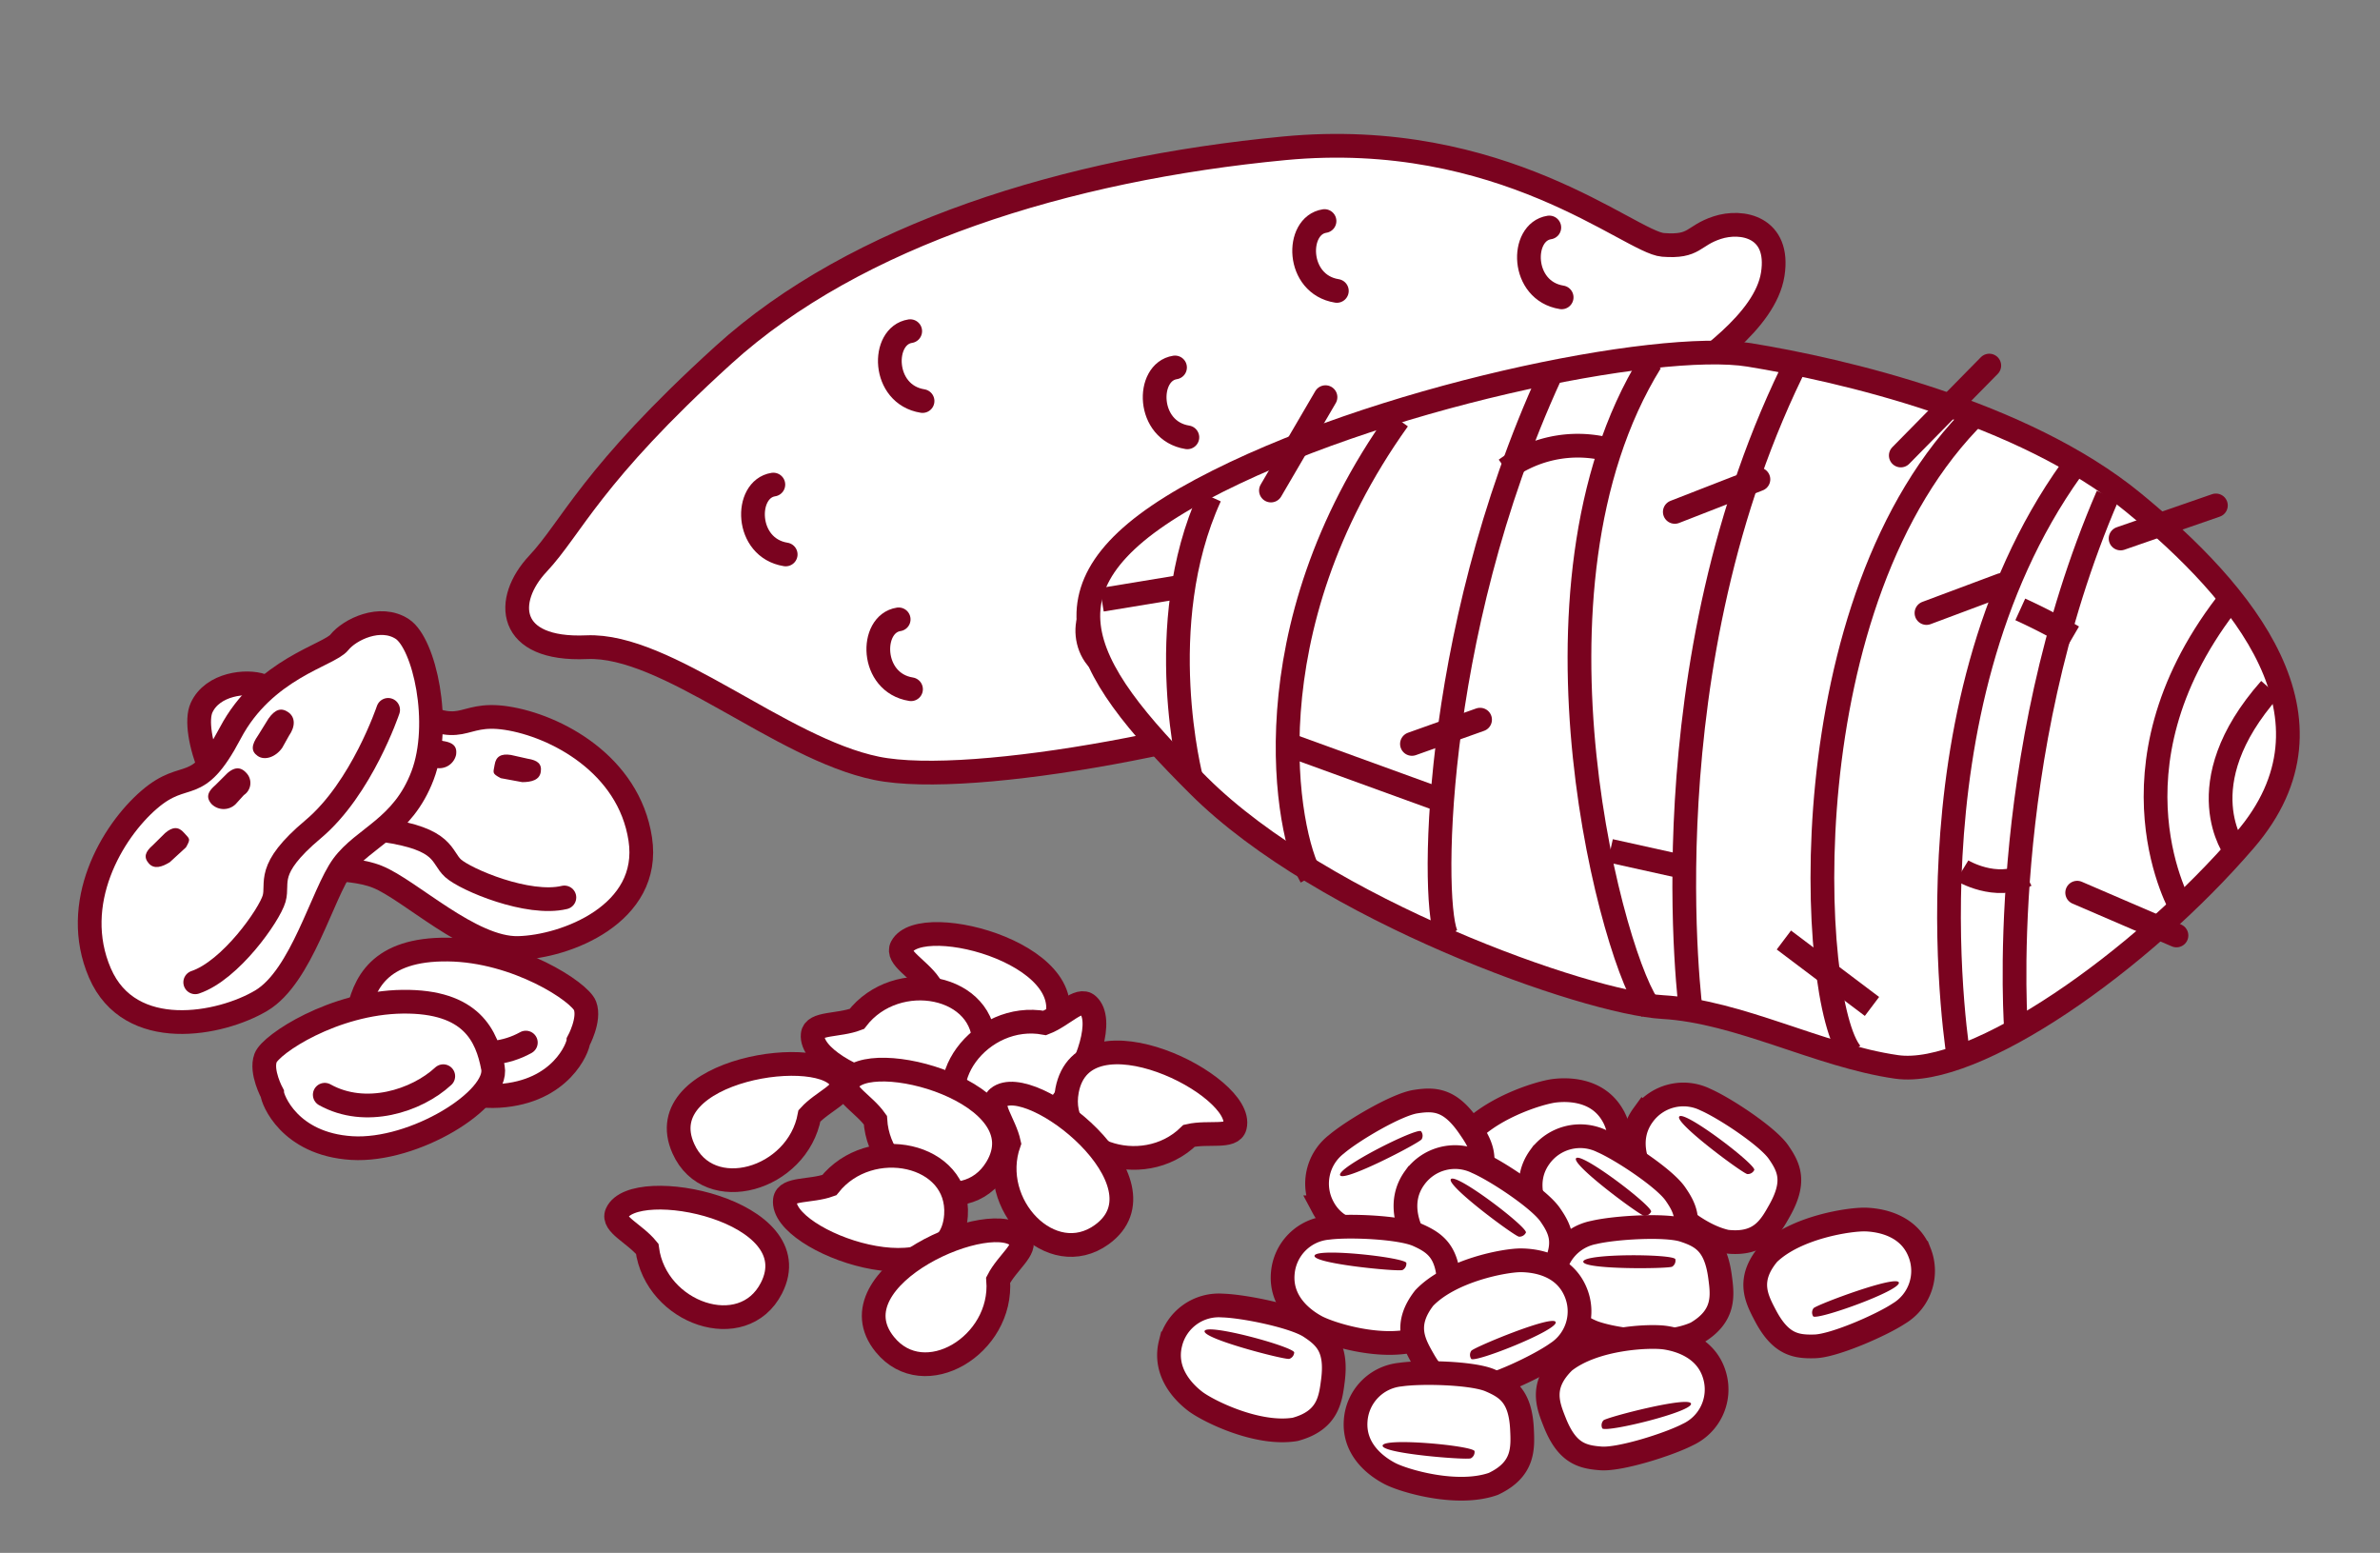 <svg xmlns="http://www.w3.org/2000/svg" width="300.981" height="196.348" viewBox="0 0 300.981 196.348">
  <rect x="0" y="0" width="300.981" height="196.348" fill="#808080" stroke="none"/>
  <g id="illust-material" transform="translate(-207.239 -2304.158)">
    <g id="azuki" transform="translate(352.697 2439.18)">
      <g id="Group_281" data-name="Group 281" transform="matrix(-0.974, -0.225, 0.225, -0.974, 56.398, 22.616)">
        <path id="Path_25" data-name="Path 25" d="M16.837,2.021c1.852,1.568,3.882,3.292,2.574,7.363-1.946,4.449-7.977,7.994-9.857,8.664s-5.35,1.3-7.837-1.364A6.282,6.282,0,0,1,1.28,8.568C2.789,6.374,7.327,1.741,9.554.757S13.682-.65,16.837,2.021Z" fill="#fff" stroke="#7a031f" stroke-width="3"/>
        <path id="Path_26" data-name="Path 26" d="M8.468,0C7.687-.184-.561,7.165.03,8.022S8.616,1.542,8.821.975A.907.907,0,0,0,8.468,0Z" transform="translate(2.714 4.182)" fill="#7a031f"/>
      </g>
      <g id="Group_283" data-name="Group 283" transform="translate(78.371 1.118) rotate(79)">
        <path id="Path_25-2" data-name="Path 25" d="M16.837,2.021c1.852,1.568,3.882,3.292,2.574,7.363-1.946,4.449-7.977,7.994-9.857,8.664s-5.35,1.3-7.837-1.364A6.282,6.282,0,0,1,1.28,8.568C2.789,6.374,7.327,1.741,9.554.757S13.682-.65,16.837,2.021Z" transform="translate(0 0)" fill="#fff" stroke="#7a031f" stroke-width="3"/>
        <path id="Path_26-2" data-name="Path 26" d="M8.468,0C7.687-.184-.561,7.165.03,8.022S8.616,1.542,8.821.975A.907.907,0,0,0,8.468,0Z" transform="translate(2.714 4.182)" fill="#7a031f"/>
      </g>
      <g id="Group_285" data-name="Group 285" transform="translate(92.65 39.491) rotate(-158)">
        <path id="Path_25-3" data-name="Path 25" d="M16.837,2.021c1.852,1.568,3.882,3.292,2.574,7.363-1.946,4.449-7.977,7.994-9.857,8.664s-5.35,1.3-7.837-1.364A6.282,6.282,0,0,1,1.28,8.568C2.789,6.374,7.327,1.741,9.554.757S13.682-.65,16.837,2.021Z" fill="#fff" stroke="#7a031f" stroke-width="3"/>
        <path id="Path_26-3" data-name="Path 26" d="M8.468,0C7.687-.184-.561,7.165.03,8.022S8.616,1.542,8.821.975A.907.907,0,0,0,8.468,0Z" transform="translate(2.714 4.182)" fill="#7a031f"/>
      </g>
      <g id="Group_282" data-name="Group 282" transform="matrix(0.966, 0.259, -0.259, 0.966, 24.519, 1.062)">
        <path id="Path_25-4" data-name="Path 25" d="M16.837,2.021c1.852,1.568,3.882,3.292,2.574,7.363-1.946,4.449-7.977,7.994-9.857,8.664s-5.35,1.3-7.837-1.364A6.282,6.282,0,0,1,1.28,8.568C2.789,6.374,7.327,1.741,9.554.757S13.682-.65,16.837,2.021Z" fill="#fff" stroke="#7a031f" stroke-width="3"/>
        <path id="Path_26-4" data-name="Path 26" d="M8.468,0C7.687-.184-.561,7.165.03,8.022S8.616,1.542,8.821.975A.907.907,0,0,0,8.468,0Z" transform="translate(2.714 4.182)" fill="#7a031f"/>
      </g>
      <g id="Group_279" data-name="Group 279" transform="translate(65.323 6.395) rotate(79)">
        <path id="Path_25-5" data-name="Path 25" d="M16.837,2.021c1.852,1.568,3.882,3.292,2.574,7.363-1.946,4.449-7.977,7.994-9.857,8.664s-5.35,1.3-7.837-1.364A6.282,6.282,0,0,1,1.28,8.568C2.789,6.374,7.327,1.741,9.554.757S13.682-.65,16.837,2.021Z" transform="translate(0 0)" fill="#fff" stroke="#7a031f" stroke-width="3"/>
        <path id="Path_26-5" data-name="Path 26" d="M8.468,0C7.687-.184-.561,7.165.03,8.022S8.616,1.542,8.821.975A.907.907,0,0,0,8.468,0Z" transform="translate(2.714 4.182)" fill="#7a031f"/>
      </g>
      <g id="Group_23" data-name="Group 23" transform="translate(49.492 9.034) rotate(79)">
        <path id="Path_25-6" data-name="Path 25" d="M16.837,2.021c1.852,1.568,3.882,3.292,2.574,7.363-1.946,4.449-7.977,7.994-9.857,8.664s-5.35,1.3-7.837-1.364A6.282,6.282,0,0,1,1.28,8.568C2.789,6.374,7.327,1.741,9.554.757S13.682-.65,16.837,2.021Z" transform="translate(0 0)" fill="#fff" stroke="#7a031f" stroke-width="3"/>
        <path id="Path_26-6" data-name="Path 26" d="M8.468,0C7.687-.184-.561,7.165.03,8.022S8.616,1.542,8.821.975A.907.907,0,0,0,8.468,0Z" transform="translate(2.714 4.182)" fill="#7a031f"/>
      </g>
      <g id="Group_278" data-name="Group 278" transform="translate(60.894 13.582) rotate(42)">
        <path id="Path_25-7" data-name="Path 25" d="M16.837,2.021c1.852,1.568,3.882,3.292,2.574,7.363-1.946,4.449-7.977,7.994-9.857,8.664s-5.35,1.3-7.837-1.364A6.282,6.282,0,0,1,1.28,8.568C2.789,6.374,7.327,1.741,9.554.757S13.682-.65,16.837,2.021Z" fill="#fff" stroke="#7a031f" stroke-width="3"/>
        <path id="Path_26-7" data-name="Path 26" d="M8.468,0C7.687-.184-.561,7.165.03,8.022S8.616,1.542,8.821.975A.907.907,0,0,0,8.468,0Z" transform="translate(2.714 4.182)" fill="#7a031f"/>
      </g>
      <g id="Group_276" data-name="Group 276" transform="translate(28.016 13.538) rotate(48)">
        <path id="Path_25-8" data-name="Path 25" d="M16.837,2.021c1.852,1.568,3.882,3.292,2.574,7.363-1.946,4.449-7.977,7.994-9.857,8.664s-5.35,1.3-7.837-1.364A6.282,6.282,0,0,1,1.28,8.568C2.789,6.374,7.327,1.741,9.554.757S13.682-.65,16.837,2.021Z" fill="#fff" stroke="#7a031f" stroke-width="3"/>
        <path id="Path_26-8" data-name="Path 26" d="M8.468,0C7.687-.184-.561,7.165.03,8.022S8.616,1.542,8.821.975A.907.907,0,0,0,8.468,0Z" transform="translate(2.714 4.182)" fill="#7a031f"/>
      </g>
      <g id="Group_277" data-name="Group 277" transform="matrix(-0.94, -0.342, 0.342, -0.94, 49.686, 44.562)">
        <path id="Path_25-9" data-name="Path 25" d="M16.837,2.021c1.852,1.568,3.882,3.292,2.574,7.363-1.946,4.449-7.977,7.994-9.857,8.664s-5.35,1.3-7.837-1.364A6.282,6.282,0,0,1,1.28,8.568C2.789,6.374,7.327,1.741,9.554.757S13.682-.65,16.837,2.021Z" fill="#fff" stroke="#7a031f" stroke-width="3"/>
        <path id="Path_26-9" data-name="Path 26" d="M8.468,0C7.687-.184-.561,7.165.03,8.022S8.616,1.542,8.821.975A.907.907,0,0,0,8.468,0Z" transform="translate(2.714 4.182)" fill="#7a031f"/>
      </g>
      <g id="Group_286" data-name="Group 286" transform="matrix(0.545, 0.839, -0.839, 0.545, 15.627, 24.305)">
        <path id="Path_25-10" data-name="Path 25" d="M16.837,2.021c1.852,1.568,3.882,3.292,2.574,7.363-1.946,4.449-7.977,7.994-9.857,8.664s-5.35,1.3-7.837-1.364A6.282,6.282,0,0,1,1.28,8.568C2.789,6.374,7.327,1.741,9.554.757S13.682-.65,16.837,2.021Z" fill="#fff" stroke="#7a031f" stroke-width="3"/>
        <path id="Path_26-10" data-name="Path 26" d="M8.468,0C7.687-.184-.561,7.165.03,8.022S8.616,1.542,8.821.975A.907.907,0,0,0,8.468,0Z" transform="translate(2.714 4.182)" fill="#7a031f"/>
      </g>
      <g id="Group_287" data-name="Group 287" transform="translate(37.013 32.005) rotate(47)">
        <path id="Path_25-11" data-name="Path 25" d="M16.837,2.021c1.852,1.568,3.882,3.292,2.574,7.363-1.946,4.449-7.977,7.994-9.857,8.664s-5.35,1.3-7.837-1.364A6.282,6.282,0,0,1,1.28,8.568C2.789,6.374,7.327,1.741,9.554.757S13.682-.65,16.837,2.021Z" fill="#fff" stroke="#7a031f" stroke-width="3"/>
        <path id="Path_26-11" data-name="Path 26" d="M8.468,0C7.687-.184-.561,7.165.03,8.022S8.616,1.542,8.821.975A.907.907,0,0,0,8.468,0Z" transform="translate(6.285 8.285)" fill="#7a031f"/>
      </g>
      <g id="Group_284" data-name="Group 284" transform="translate(65.087 54.532) rotate(-152)">
        <path id="Path_25-12" data-name="Path 25" d="M16.837,2.021c1.852,1.568,3.882,3.292,2.574,7.363-1.946,4.449-7.977,7.994-9.857,8.664s-5.35,1.3-7.837-1.364A6.282,6.282,0,0,1,1.28,8.568C2.789,6.374,7.327,1.741,9.554.757S13.682-.65,16.837,2.021Z" fill="#fff" stroke="#7a031f" stroke-width="3"/>
        <path id="Path_26-12" data-name="Path 26" d="M8.468,0C7.687-.184-.561,7.165.03,8.022S8.616,1.542,8.821.975A.907.907,0,0,0,8.468,0Z" transform="translate(2.714 4.182)" fill="#7a031f"/>
      </g>
    </g>
    <g id="ma" transform="translate(284.983 2421.979)">
      <path id="Path_203" data-name="Path 203" d="M14.3.124C18.95,2.7,12.521,24.654,3.156,18.773-3.511,14.586,1.235,3.92,9.487,3.559,11.555,2.155,12.967-.618,14.3.124Z" transform="translate(36.413 16.194) rotate(-91)" fill="#fff" stroke="#7a031f" stroke-width="3"/>
      <path id="Path_202" data-name="Path 202" d="M14.3,19.646C18.95,17.071,12.521-4.884,3.156,1-3.511,5.184,1.235,15.85,9.487,16.211,11.555,17.615,12.967,20.388,14.3,19.646Z" transform="matrix(-0.574, 0.819, -0.819, -0.574, 49.33, 12.552)" fill="#fff" stroke="#7a031f" stroke-width="3"/>
      <path id="Path_208" data-name="Path 208" d="M14.3.124C18.95,2.7,12.521,24.654,3.156,18.773-3.511,14.586,1.235,3.92,9.487,3.559,11.555,2.155,12.967-.618,14.3.124Z" transform="translate(45.937 5.918) rotate(13)" fill="#fff" stroke="#7a031f" stroke-width="3"/>
      <path id="Path_210" data-name="Path 210" d="M14.3.124C18.95,2.7,12.521,24.654,3.156,18.773-3.511,14.586,1.235,3.92,9.487,3.559,11.555,2.155,12.967-.618,14.3.124Z" transform="translate(1.382 49.836) rotate(-95)" fill="#fff" stroke="#7a031f" stroke-width="3"/>
      <path id="Path_204" data-name="Path 204" d="M14.3.124C18.95,2.7,12.521,24.654,3.156,18.773-3.511,14.586,1.235,3.92,9.487,3.559,11.555,2.155,12.967-.618,14.3.124Z" transform="translate(29.563 33.345) rotate(-91)" fill="#fff" stroke="#7a031f" stroke-width="3"/>
      <path id="Path_56" data-name="Path 56" d="M14.3,19.646C18.95,17.071,12.521-4.884,3.156,1-3.511,5.184,1.235,15.85,9.487,16.211,11.555,17.615,12.967,20.388,14.3,19.646Z" transform="translate(7.248 30.402) rotate(-82)" fill="#fff" stroke="#7a031f" stroke-width="3"/>
      <path id="Path_207" data-name="Path 207" d="M14.3,19.646C18.95,17.071,12.521-4.884,3.156,1-3.511,5.184,1.235,15.85,9.487,16.211,11.555,17.615,12.967,20.388,14.3,19.646Z" transform="translate(45.817 33.882) rotate(126)" fill="#fff" stroke="#7a031f" stroke-width="3"/>
      <path id="Path_209" data-name="Path 209" d="M14.3,19.646C18.95,17.071,12.521-4.884,3.156,1-3.511,5.184,1.235,15.85,9.487,16.211,11.555,17.615,12.967,20.388,14.3,19.646Z" transform="translate(33.551 55.429) rotate(-97)" fill="#fff" stroke="#7a031f" stroke-width="3"/>
      <path id="Path_205" data-name="Path 205" d="M14.3,19.646C18.95,17.071,12.521-4.884,3.156,1-3.511,5.184,1.235,15.85,9.487,16.211,11.555,17.615,12.967,20.388,14.3,19.646Z" transform="matrix(0.682, -0.731, 0.731, 0.682, 54.319, 21.665)" fill="#fff" stroke="#7a031f" stroke-width="3"/>
      <path id="Path_206" data-name="Path 206" d="M14.3.124C18.95,2.7,12.521,24.654,3.156,18.773-3.511,14.586,1.235,3.92,9.487,3.559,11.555,2.155,12.967-.618,14.3.124Z" transform="translate(43.005 34.171) rotate(-68)" fill="#fff" stroke="#7a031f" stroke-width="3"/>
    </g>
    <g id="Group_289" data-name="Group 289" transform="matrix(0.985, -0.174, 0.174, 0.985, 265.446, 2340.689)">
      <path id="Path_156" data-name="Path 156" d="M150.71,20.969C146.718,19.934,133.278,2.822,105.674.617S50.458,1.944,31.311,14.009,8.676,32.132,3.622,35.917s-5.813,10.14,4.232,11.46S29.748,64.259,41.285,68.829s45.783,4.033,64.389,0,37.917-27.637,42.5-29.914,13.584-6.133,15.554-11.869-2.625-7.5-5.9-7.028S154.7,22,150.71,20.969Z" transform="translate(0 0)" fill="#fff" stroke="#7a031f" stroke-width="3"/>
      <path id="Path_157" data-name="Path 157" d="M3.277,0c-3.72-.083-4.977,7.245,0,8.968" transform="translate(51.813 15.155)" fill="#fff" stroke="#7a031f" stroke-linecap="round" stroke-width="3"/>
      <path id="Path_158" data-name="Path 158" d="M3.277,0c-3.72-.083-4.977,7.245,0,8.968" transform="translate(105.817 10.559)" fill="#fff" stroke="#7a031f" stroke-linecap="round" stroke-width="3"/>
      <path id="Path_159" data-name="Path 159" d="M3.277,0c-3.72-.083-4.977,7.245,0,8.968" transform="translate(83.986 25.496)" fill="#fff" stroke="#7a031f" stroke-linecap="round" stroke-width="3"/>
      <path id="Path_160" data-name="Path 160" d="M3.277,0c-3.72-.083-4.977,7.245,0,8.968" transform="translate(118.456 39.284)" fill="#fff" stroke="#7a031f" stroke-linecap="round" stroke-width="3"/>
      <path id="Path_161" data-name="Path 161" d="M3.277,0c-3.72-.083-4.977,7.245,0,8.968" transform="translate(70.467 53.073)" fill="#fff" stroke="#7a031f" stroke-linecap="round" stroke-width="3"/>
      <path id="Path_162" data-name="Path 162" d="M3.277,0c-3.72-.083-4.977,7.245,0,8.968" transform="translate(31.4 31.241)" fill="#fff" stroke="#7a031f" stroke-linecap="round" stroke-width="3"/>
      <path id="Path_163" data-name="Path 163" d="M3.277,0c-3.72-.083-4.977,7.245,0,8.968" transform="translate(44.04 50.775)" fill="#fff" stroke="#7a031f" stroke-linecap="round" stroke-width="3"/>
      <path id="Path_164" data-name="Path 164" d="M3.277,0c-3.72-.083-4.977,7.245,0,8.968" transform="translate(133.663 16.304)" fill="#fff" stroke="#7a031f" stroke-linecap="round" stroke-width="3"/>
    </g>
    <g id="taro" transform="translate(434.394 2474.005) rotate(-137)">
      <path id="Path_177" data-name="Path 177" d="M101.511.027c22.2.724,33.3,4.263,25.32,27.585S97.564,80.805,87.78,87.345,57.6,105.675,39.541,106.83.911,105.482.084,85.254,4.6,39.882,12.758,34.21,32.07,25.781,39.541,19.576,79.313-.7,101.511.027Z" transform="translate(1.803)" fill="#fff" stroke="#7a031f" stroke-width="3"/>
      <path id="Path_178" data-name="Path 178" d="M0,0C3.528.742,27.444,26.152,38.924,60.817" transform="translate(67.307 7.499)" fill="none" stroke="#7a031f" stroke-width="3"/>
      <path id="Path_179" data-name="Path 179" d="M0,0C5.891,1.787,27.117,17.312,31.35,49.8" transform="translate(85.123 1.303)" fill="none" stroke="#7a031f" stroke-width="3"/>
      <path id="Path_180" data-name="Path 180" d="M0,0C6.58.573,49.162,26.537,55.785,59.815" transform="translate(42.289 18.372)" fill="none" stroke="#7a031f" stroke-width="3"/>
      <path id="Path_181" data-name="Path 181" d="M0,0S34.6,28.21,46.67,69.968" transform="translate(38.074 21.361)" fill="none" stroke="#7a031f" stroke-width="3"/>
      <path id="Path_182" data-name="Path 182" d="M0,0C8.2.957,45.1,36.466,43.586,70.1" transform="translate(19.915 31.556)" fill="none" stroke="#7a031f" stroke-width="3"/>
      <path id="Path_183" data-name="Path 183" d="M0,0S35.733,27.191,40.593,64.3" transform="translate(9.307 40.188)" fill="none" stroke="#7a031f" stroke-width="3"/>
      <path id="Path_184" data-name="Path 184" d="M0,0S25.615,23.437,37.758,57.462" transform="translate(6.539 47.799)" fill="none" stroke="#7a031f" stroke-width="3"/>
      <path id="Path_185" data-name="Path 185" d="M6.307,0S1.461.993,0,5.081" transform="translate(19.111 58.028)" fill="none" stroke="#7a031f" stroke-width="3"/>
      <path id="Path_186" data-name="Path 186" d="M7.236,0A74.522,74.522,0,0,1,0,2.018" transform="translate(35.328 87.192)" fill="none" stroke="#7a031f" stroke-width="3"/>
      <path id="Path_187" data-name="Path 187" d="M0,0S19.575,5.8,22.143,31.958" transform="translate(1.803 73.41)" fill="none" stroke="#7a031f" stroke-width="3"/>
      <path id="Path_188" data-name="Path 188" d="M0,0s10.377,1.717,10.81,17.989" transform="translate(1.803 83.404)" fill="none" stroke="#7a031f" stroke-width="3"/>
      <path id="Path_189" data-name="Path 189" d="M19.346,0,0,8.227" transform="translate(79.106 11.609)" fill="none" stroke="#7a031f" stroke-width="3"/>
      <path id="Path_190" data-name="Path 190" d="M0,0S16.982,10.725,22.664,27.748" transform="translate(104.585)" fill="none" stroke="#7a031f" stroke-width="3"/>
      <path id="Path_191" data-name="Path 191" d="M9.037,0,0,5.326" transform="translate(50.634 29.505)" fill="none" stroke="#7a031f" stroke-width="3"/>
      <path id="Path_192" data-name="Path 192" d="M4.21,0,0,8.121" transform="translate(83.018 22.282)" fill="none" stroke="#7a031f" stroke-linecap="round" stroke-width="3"/>
      <path id="Path_196" data-name="Path 196" d="M4.926,0,0,10.225" transform="translate(77.998 66.409)" fill="none" stroke="#7a031f" stroke-linecap="round" stroke-width="3"/>
      <path id="Path_197" data-name="Path 197" d="M6.118,0,0,14.735" transform="translate(61.175 93.308) rotate(-21)" fill="none" stroke="#7a031f" stroke-linecap="round" stroke-width="3"/>
      <path id="Path_198" data-name="Path 198" d="M4.338,0,0,12" transform="translate(35.106 101.794) rotate(8)" fill="none" stroke="#7a031f" stroke-linecap="round" stroke-width="3"/>
      <path id="Path_199" data-name="Path 199" d="M3.218,0,0,9.614" transform="translate(47.741 78.317) rotate(8)" fill="none" stroke="#7a031f" stroke-linecap="round" stroke-width="3"/>
      <path id="Path_200" data-name="Path 200" d="M12.106,0,0,6.356" transform="translate(0.885 64.216) rotate(8)" fill="none" stroke="#7a031f" stroke-linecap="round" stroke-width="3"/>
      <path id="Path_201" data-name="Path 201" d="M12.106,0,0,6.356" transform="matrix(0.259, -0.966, 0.966, 0.259, 118.985, 45.247)" fill="none" stroke="#7a031f" stroke-linecap="round" stroke-width="3"/>
      <path id="Path_193" data-name="Path 193" d="M6.774,0,0,8.782" transform="translate(121.568 8.861)" fill="none" stroke="#7a031f" stroke-width="3"/>
      <path id="Path_194" data-name="Path 194" d="M8.755,0A15.41,15.41,0,0,1,0,11.146" transform="translate(93.482 55.772)" fill="none" stroke="#7a031f" stroke-width="3"/>
      <path id="Path_195" data-name="Path 195" d="M13.877,0,0,1.455" transform="translate(22.042 36.229)" fill="none" stroke="#7a031f" stroke-width="3"/>
    </g>
    <g id="peanut" transform="translate(232.419 2390.562)">
      <path id="Path_211" data-name="Path 211" d="M6901.792,2429.154c1.961.691,9.794-2.231,17.776,2.418s6.977.755,13.142,1.694,15.461,5.8,16.91,15.284-9.479,13.652-15.449,13.782-13.7-7.37-17.8-9.007-8.971-.055-14.575-4.311-9.043-14.041-7.65-17.073S6899.832,2428.463,6901.792,2429.154Z" transform="translate(-6893.832 -2428.871)" fill="#fff" stroke="#7a031f" stroke-width="3"/>
      <path id="Path_212" data-name="Path 212" d="M2.1,0,4.583.143c1.449,0,2.163.369,2.163,1.446s-1.175,1.95-2.624,1.95L2.37,3.361C.921,3.361,0,2.665,0,1.589S.653,0,2.1,0Z" transform="matrix(0.921, 0.391, -0.391, 0.921, 18.734, 2.89)" fill="#7a031f"/>
      <path id="Path_213" data-name="Path 213" d="M1.839,0,4.009.147C5.277.147,5.9.526,5.9,1.634a2.165,2.165,0,0,1-2.3,2.005L2.073,3.457A1.831,1.831,0,0,1,0,1.634C0,.526.571,0,1.839,0Z" transform="translate(26.921 6.517) rotate(9)" fill="#7a031f"/>
      <path id="Path_214" data-name="Path 214" d="M1.855,0,4.026.138c1.268,0,1.892.358,1.892,1.4S4.935,2.988,3.812,3.171L1.04,3.1C-.212,2.664.016,2.583.016,1.54S.587,0,1.855,0Z" transform="translate(37.6 8.761) rotate(9)" fill="#7a031f"/>
      <path id="Path_215" data-name="Path 215" d="M6899.325,2437.049s8.086,6.653,16.025,7.77,7.257,3.394,8.852,4.829,9.479,4.778,14.067,3.681" transform="translate(-6892.076 -2426.26)" fill="none" stroke="#7a031f" stroke-linecap="round" stroke-width="3"/>
    </g>
    <g id="peanut-2" data-name="peanut" transform="matrix(0.848, -0.53, 0.53, 0.848, 209.332, 2410.559)">
      <path id="Path_211-2" data-name="Path 211" d="M47.958.283C46,.974,38.164-1.948,30.182,2.7S23.205,3.456,17.04,4.4,1.58,10.2.13,19.679,9.608,33.331,15.579,33.461s13.7-7.37,17.8-9.008,8.972-.054,14.575-4.31S57,6.1,55.608,3.07,49.918-.408,47.958.283Z" fill="#fff" stroke="#7a031f" stroke-width="3"/>
      <path id="Path_212-2" data-name="Path 212" d="M2.1,3.538,4.583,3.4c1.449,0,2.163-.369,2.163-1.446S5.572,0,4.123,0L2.37.177C.921.177,0,.873,0,1.95S.653,3.538,2.1,3.538Z" transform="matrix(-0.921, 0.391, -0.391, -0.921, 38.568, 6.147)" fill="#7a031f"/>
      <path id="Path_213-2" data-name="Path 213" d="M1.839,3.639l2.171-.147c1.268,0,1.892-.379,1.892-1.487A2.165,2.165,0,0,0,3.607,0L2.073.182A1.831,1.831,0,0,0,0,2.005C0,3.113.571,3.639,1.839,3.639Z" transform="translate(29.568 10.111) rotate(171)" fill="#7a031f"/>
      <path id="Path_214-2" data-name="Path 214" d="M1.855,3.171l2.171-.138c1.268,0,1.892-.358,1.892-1.4S4.935.183,3.812,0L1.04.075C-.212.507.016.588.016,1.632S.587,3.171,1.855,3.171Z" transform="translate(18.815 11.893) rotate(171)" fill="#7a031f"/>
      <path id="Path_215-2" data-name="Path 215" d="M38.943,0S30.858,6.653,22.918,7.77s-7.257,3.394-8.852,4.829S4.588,17.377,0,16.28" transform="translate(9.727 10.79)" fill="none" stroke="#7a031f" stroke-linecap="round" stroke-width="3"/>
    </g>
    <g id="Group_291" data-name="Group 291" transform="translate(252.431 2424.219)">
      <path id="Path_216" data-name="Path 216" d="M6873.207,2665.479c-.026.711-2.124,6.4-10.041,6.9s-18.63-6.164-17.869-10.168,2.681-8.434,11.406-8.336,16.685,5.365,17.347,7.105S6873.207,2665.479,6873.207,2665.479Z" transform="translate(-6845.258 -2653.876)" fill="#fff" stroke="#7a031f" stroke-linecap="round" stroke-width="3"/>
      <path id="Path_217" data-name="Path 217" d="M6869.571,2677.554c-5.133,2.864-11.605.779-14.987-2.346" transform="translate(-6848.264 -2665.792)" fill="none" stroke="#7a031f" stroke-linecap="round" stroke-width="3"/>
    </g>
    <g id="Group_290" data-name="Group 290" transform="translate(240.657 2430.815)">
      <path id="Path_216-2" data-name="Path 216" d="M6846.27,2665.479c.027.711,2.125,6.4,10.042,6.9s18.63-6.164,17.868-10.168-2.68-8.434-11.405-8.336-16.685,5.365-17.347,7.105S6846.27,2665.479,6846.27,2665.479Z" transform="translate(-6845.259 -2653.876)" fill="#fff" stroke="#7a031f" stroke-linecap="round" stroke-width="3"/>
      <path id="Path_217-2" data-name="Path 217" d="M6854.584,2677.554c5.133,2.864,11.605.779,14.987-2.346" transform="translate(-6846.932 -2665.792)" fill="none" stroke="#7a031f" stroke-linecap="round" stroke-width="3"/>
    </g>
  </g>
</svg>
